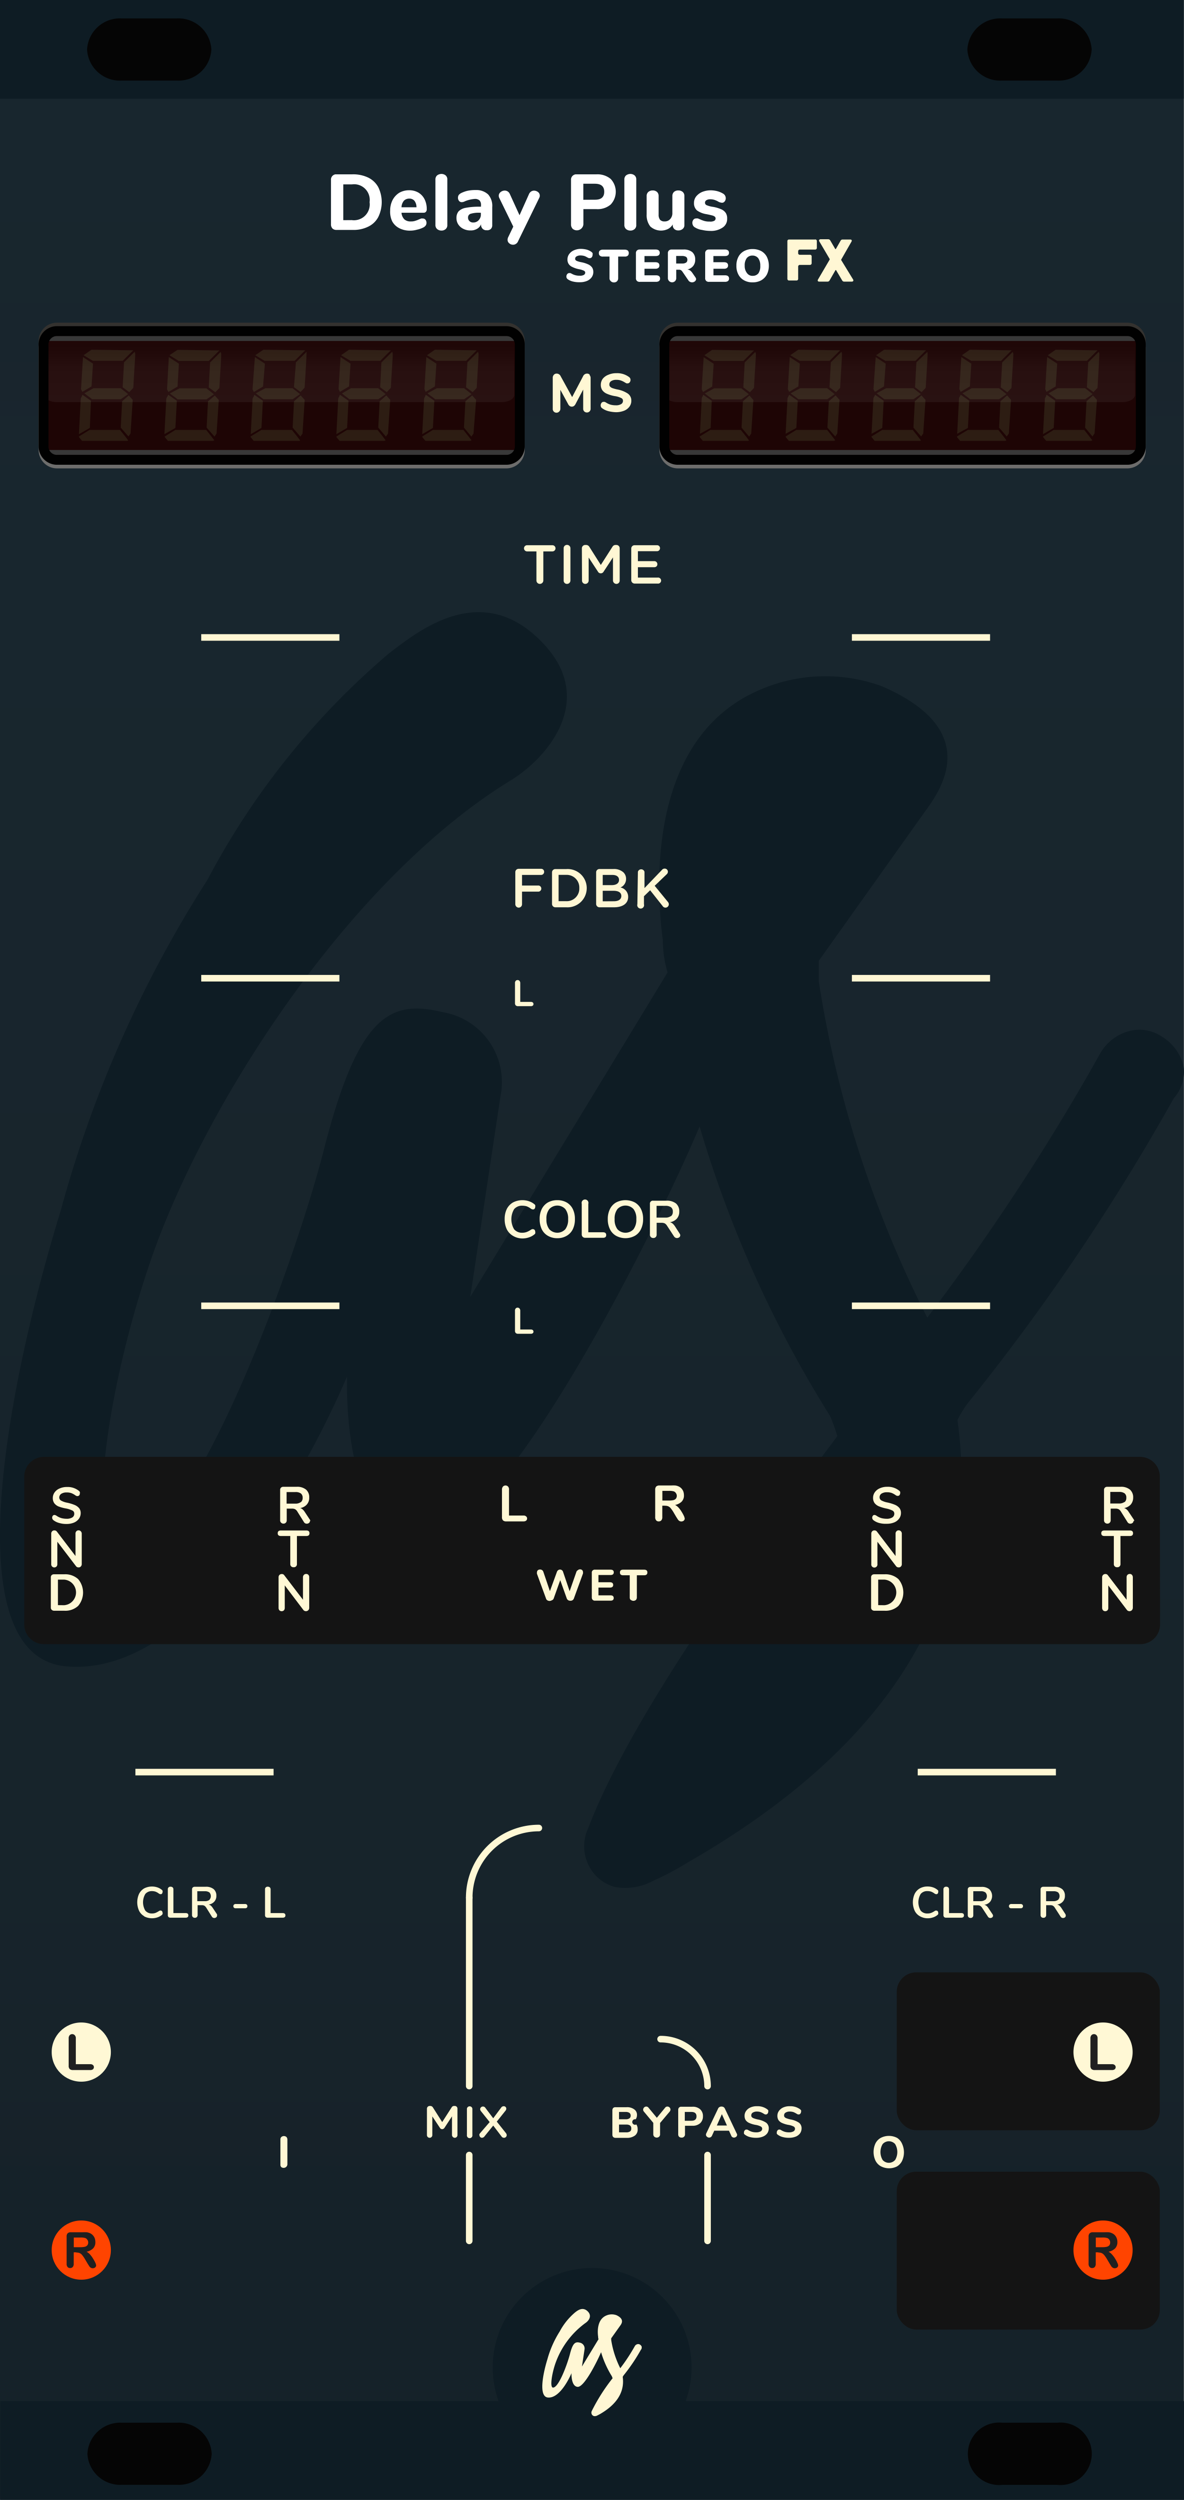 <svg xmlns="http://www.w3.org/2000/svg" xmlns:xlink="http://www.w3.org/1999/xlink" width="180.04" height="380" viewBox="0 0 180.04 380">
  <rect x="0" y="0" width="180.04" height="380" fill="#808080" stroke="none"/>
  <defs>
    <linearGradient id="linear-gradient" x1="775.73" y1="379" x2="775.73" y2="2.27" gradientTransform="matrix(2, 0, 0, -1, -1461.46, 382)" gradientUnits="userSpaceOnUse">
      <stop offset="0" stop-color="#231f20" stop-opacity="0"/>
      <stop offset="1" stop-opacity="0.12"/>
    </linearGradient>
    <linearGradient id="linear-gradient-2" x1="111.66" y1="281.37" x2="111.66" y2="292.72" gradientTransform="matrix(0.94, 0, 0, -0.96, -62.32, 330.65)" gradientUnits="userSpaceOnUse">
      <stop offset="0" stop-color="#fff" stop-opacity="0.05"/>
      <stop offset="0.43" stop-color="#fff" stop-opacity="0.04"/>
      <stop offset="1" stop-opacity="0"/>
    </linearGradient>
    <linearGradient id="linear-gradient-3" x1="212.27" y1="281.37" x2="212.27" y2="292.72" xlink:href="#linear-gradient-2"/>
  </defs>
  <g id="Layer_2" data-name="Layer 2">
    <g id="svg4541">
      <g>
        <polygon points="0 0 0 24.7 0 26.09 0 29.98 0 31.79 0 286.24 0 287.57 0 291.45 0 293 0 297.78 0 380 180 380 180 293 180 291.45 180 287.57 180 286.24 180 272.35 180 31.79 180 31.48 180 29.98 180 26.1 180 24.72 180 16.51 180 0 0 0" style="fill: #18262e"/>
        <path id="rect817-8" d="M0,0H180V380H0Z" style="fill: url(#linear-gradient)"/>
        <g id="g1661">
          <g id="g1659">
            <path id="path1657" d="M179.89,161.76a7.23,7.23,0,0,0-3.25-4.2,6.07,6.07,0,0,0-5.07-.79,7.22,7.22,0,0,0-4.21,3.25A348,348,0,0,1,141,200.3a170.4,170.4,0,0,1-16.5-51.15v-3.09l15.86-22.28c1.9-2.7,10-12.37-6.18-19.43a25,25,0,0,0-18.72.55c-18.4,7.93-15.22,33.79-14.67,38a17.44,17.44,0,0,0,.72,4.92l-30,49.32s3.89-25.85,4.6-30.53a10.78,10.78,0,0,0-8.46-12.69l-.42-.08c-7.93-1.9-12.77.48-18,21-4.44,17.36-20.14,60.58-30.61,60.26-6.19,0-1.91-27,5.39-46.54,8.88-23.4,30-55.51,53.76-70,5.48-3.41,12.69-11.89,5.24-20.3-9.44-10.62-19.51-2.22-23.79,1a116.34,116.34,0,0,0-27.68,34.49A181.16,181.16,0,0,0,9.24,184c-7.93,25.77-16.41,67.72.79,69.3,23.79,2.14,42.75-44.09,42.75-44.09s-1,24.19,11.1,24.82,35.76-46.78,42.5-62.8a177.17,177.17,0,0,0,19.83,44,24.2,24.2,0,0,1,1.11,3.09c-2.7,3.73-29.9,38.54-37.83,59.48a6.51,6.51,0,0,0,0,5.71,6.28,6.28,0,0,0,4,3.33,8.91,8.91,0,0,0,5.86-.95,44.46,44.46,0,0,0,5.24-2.78c38.3-22,43.77-47.58,41-67.25a16.41,16.41,0,0,1,2.06-3.17,334.38,334.38,0,0,0,30.84-45.75,6,6,0,0,0,1.43-5.16Z" style="fill: #0e1c24"/>
          </g>
        </g>
        <rect id="rect1806" width="180" height="15" style="fill: #0e1c24"/>
        <path id="rect861" d="M18.51,2.8h8.37a5,5,0,0,1,5.26,4.73h0a5,5,0,0,1-5.26,4.72H18.51a5,5,0,0,1-5.27-4.72h0A5,5,0,0,1,18.51,2.8Z" style="fill: #050505"/>
        <path id="path1191" d="M152.37,2.8a5,5,0,0,0-5.27,4.73,5,5,0,0,0,5.27,4.72h8.37A5,5,0,0,0,166,7.53a5,5,0,0,0-5.26-4.73Z" style="fill: #050505"/>
      </g>
      <g id="g1043">
        <g id="g1005">
          <rect id="rect1001" x="136.36" y="299.82" width="40" height="24" rx="2.96" style="fill: #141414"/>
          <rect id="rect1668" x="136.36" y="330.12" width="40" height="24" rx="2.96" style="fill: #141414"/>
        </g>
      </g>
      <rect id="rect1982" x="0.04" y="365" width="180" height="15" style="fill: #0e1c24"/>
      <path id="rect863" d="M18.55,368.28h8.37A5,5,0,0,1,32.19,373h0a5,5,0,0,1-5.27,4.72H18.55A5,5,0,0,1,13.29,373h0A5,5,0,0,1,18.55,368.28Z" style="fill: #050505"/>
      <circle id="path1686" cx="90.04" cy="359.88" r="15.12" style="fill: #0e1c24"/>
      <g id="Layer_2-2" data-name="Layer 2-2">
        <g id="Layer_1-2-6" data-name="Layer 1-2-6">
          <path id="path8-4-6" d="M97.59,356.77a.61.61,0,0,0-.27-.36.5.5,0,0,0-.43-.06.62.62,0,0,0-.35.27A28.12,28.12,0,0,1,94.32,360a14.45,14.45,0,0,1-1.38-4.29v-.26l1.33-1.87c.16-.23.84-1-.52-1.64a2.08,2.08,0,0,0-1.57.05c-1.55.67-1.28,2.84-1.23,3.19a1.4,1.4,0,0,0,.06.41l-2.52,4.15.39-2.57a.9.9,0,0,0-.71-1.06h0c-.67-.16-1.07,0-1.51,1.76-.38,1.46-1.69,5.09-2.57,5.07-.52,0-.16-2.28.45-3.91A12.88,12.88,0,0,1,89,353.14c.45-.29,1.06-1,.44-1.71-.8-.89-1.64-.19-2,.09a9.86,9.86,0,0,0-2.33,2.89,15.63,15.63,0,0,0-1.87,4.22c-.67,2.16-1.38,5.69.07,5.82,2,.18,3.59-3.7,3.59-3.7s-.09,2,.93,2.08,3-3.93,3.57-5.27a14.76,14.76,0,0,0,1.66,3.69c0,.09.07.18.1.26a28.25,28.25,0,0,0-3.18,5,.57.57,0,0,0,0,.48.54.54,0,0,0,.33.28.79.79,0,0,0,.5-.08l.44-.23c3.21-1.86,3.67-4,3.44-5.65a1.78,1.78,0,0,1,.17-.27,27.48,27.48,0,0,0,2.59-3.84.49.49,0,0,0,.12-.43Z" style="fill: #fff7d4"/>
        </g>
      </g>
      <path id="rect865" d="M152.41,368.28a4.75,4.75,0,1,0,0,9.45h8.37a4.75,4.75,0,1,0,0-9.45Z" style="fill: #050505"/>
      <g id="g897">
        <path id="path11974" d="M64.92,324.56a.41.41,0,0,0,.41.41.41.41,0,0,0,.41-.41v-2.84l1.15,1.73a.41.41,0,0,0,.34.21.43.43,0,0,0,.36-.21l1.14-1.74v2.83a.44.44,0,0,0,.43.43.41.41,0,0,0,.4-.43v-4a.4.4,0,0,0-.4-.41h-.1a.42.42,0,0,0-.38.21l-1.44,2.24-1.42-2.24a.46.46,0,0,0-.4-.21h-.07a.42.42,0,0,0-.43.41Z" style="fill: #fff7d4"/>
        <path id="path11970" d="M71,324.54a.42.42,0,1,0,.83,0v-4a.42.42,0,0,0-.83,0Z" style="fill: #fff7d4"/>
        <path id="path11966" d="M72.91,324.57a.39.39,0,0,0,.37.4.51.51,0,0,0,.41-.24L75,323.11l1.26,1.65a.45.45,0,0,0,.38.21.41.41,0,0,0,.41-.41.54.54,0,0,0-.13-.32l-1.38-1.73,1.31-1.64a.54.54,0,0,0,.14-.32.38.38,0,0,0-.39-.38.47.47,0,0,0-.4.22L75,322l-1.2-1.59a.43.43,0,0,0-.79.22.58.58,0,0,0,.13.3l1.32,1.65L73,324.27a.48.48,0,0,0-.12.3Z" style="fill: #fff7d4"/>
      </g>
      <g id="g1576">
        <path id="path526-8" d="M89.64,57a.66.66,0,0,1,.17.46v4.66a.55.55,0,0,1-.57.58.55.55,0,0,1-.56-.58v-2.9l-1.16,2.19a.84.84,0,0,1-.25.31.57.57,0,0,1-.64,0,.84.84,0,0,1-.25-.31l-1.17-2.15v2.86a.57.57,0,0,1-.16.42.57.57,0,0,1-1-.42V57.42a.67.67,0,0,1,.18-.46.57.57,0,0,1,.43-.17.67.67,0,0,1,.6.41L87,60.36l1.66-3.16a.67.67,0,0,1,.59-.41.57.57,0,0,1,.43.17Z" style="fill: #fff7d4"/>
        <path id="path326-8" d="M92.47,62.49a2.77,2.77,0,0,1-.9-.43.49.49,0,0,1-.18-.2.61.61,0,0,1,.08-.62.35.35,0,0,1,.29-.15.54.54,0,0,1,.18,0,1,1,0,0,1,.21.1,2.82,2.82,0,0,0,.68.32,3,3,0,0,0,.79.1,1.51,1.51,0,0,0,.83-.18.56.56,0,0,0,.28-.51.44.44,0,0,0-.26-.41,3.19,3.19,0,0,0-1-.3,5.21,5.21,0,0,1-1.22-.37,1.66,1.66,0,0,1-.68-.55,1.46,1.46,0,0,1-.21-.79,1.56,1.56,0,0,1,.3-.93,2,2,0,0,1,.87-.61,2.92,2.92,0,0,1,1.2-.23,3,3,0,0,1,1.92.58.61.61,0,0,1,.17.19.58.58,0,0,1-.07.62.43.43,0,0,1-.3.16h-.17l-.21-.11a3.11,3.11,0,0,0-.63-.32,1.92,1.92,0,0,0-.71-.11,1.37,1.37,0,0,0-.79.19.58.58,0,0,0-.28.52.42.42,0,0,0,.11.32.92.92,0,0,0,.36.23,6.61,6.61,0,0,0,.73.2,4.24,4.24,0,0,1,1.61.63A1.28,1.28,0,0,1,96,60.89a1.49,1.49,0,0,1-.29.93,1.87,1.87,0,0,1-.82.62,3.38,3.38,0,0,1-1.22.22,5.43,5.43,0,0,1-1.2-.17Z" style="fill: #fff7d4"/>
      </g>
      <g id="g426">
        <path id="path414-6" d="M96.74,322.92a1.16,1.16,0,0,1,.22.72,1.11,1.11,0,0,1-.43,1,2,2,0,0,1-1.2.34H93.6a.53.53,0,0,1-.36-.13.52.52,0,0,1-.12-.36v-3.69a.52.52,0,0,1,.12-.36.48.48,0,0,1,.36-.12h1.67a1.78,1.78,0,0,1,1.16.32,1,1,0,0,1,.43.88,1.13,1.13,0,0,1-.2.64.42.42,0,1,0,.08.79Zm-2.61-.77h1a.91.91,0,0,0,.58-.14.46.46,0,0,0,.19-.4.5.5,0,0,0-.19-.43,1,1,0,0,0-.58-.14h-1ZM95.81,324a.5.5,0,0,0,.18-.44.54.54,0,0,0-.18-.46,1,1,0,0,0-.59-.14H94.13v1.18h1.09A1,1,0,0,0,95.81,324Z" style="fill: #fff7d4"/>
        <path id="path416-1" d="M101.49,320.22a.47.47,0,0,1,.33.14.46.46,0,0,1,0,.64l-1.45,1.72v1.7a.49.49,0,0,1-.14.38.54.54,0,0,1-.36.14.57.57,0,0,1-.38-.14.5.5,0,0,1-.15-.38V322.7L97.92,321a.43.43,0,0,1-.12-.31.48.48,0,0,1,.47-.47.44.44,0,0,1,.34.17l1.27,1.54,1.26-1.54A.42.42,0,0,1,101.49,320.22Z" style="fill: #fff7d4"/>
        <path id="path418" d="M103.26,324.81a.52.52,0,0,1-.13-.38v-3.7a.49.49,0,0,1,.13-.36.44.44,0,0,1,.35-.12h1.66a1.66,1.66,0,0,1,1.19.38,1.36,1.36,0,0,1,.43,1.06,1.38,1.38,0,0,1-.43,1.07,1.7,1.7,0,0,1-1.19.38h-1.11v1.28a.48.48,0,0,1-.52.52A.55.55,0,0,1,103.26,324.81Zm1.87-2.43c.52,0,.78-.22.78-.67s-.26-.67-.78-.67h-1v1.34Z" style="fill: #fff7d4"/>
        <path id="path420" d="M112.09,324.5a.41.41,0,0,1-.14.31.55.55,0,0,1-.34.13.48.48,0,0,1-.24-.07.39.39,0,0,1-.17-.21l-.35-.77h-2.24l-.35.77a.47.47,0,0,1-.75.15.38.38,0,0,1-.16-.31.5.5,0,0,1,.05-.21l1.79-3.75a.49.49,0,0,1,.21-.24.58.58,0,0,1,.31-.08.69.69,0,0,1,.32.08.59.59,0,0,1,.2.24l1.78,3.75A.49.49,0,0,1,112.09,324.5ZM109,323.1h1.54l-.77-1.72Z" style="fill: #fff7d4"/>
        <path id="path422" d="M114,324.85a2.1,2.1,0,0,1-.72-.35.46.46,0,0,1-.15-.16.67.67,0,0,1,0-.2.44.44,0,0,1,.11-.29.3.3,0,0,1,.23-.13h.15l.16.08a2.44,2.44,0,0,0,.57.26,2.36,2.36,0,0,0,.65.08,1.32,1.32,0,0,0,.67-.15.47.47,0,0,0,.23-.41.39.39,0,0,0-.22-.33,2.59,2.59,0,0,0-.76-.24,4,4,0,0,1-1-.3,1.29,1.29,0,0,1-.54-.44,1.22,1.22,0,0,1-.16-.64,1.24,1.24,0,0,1,.24-.75,1.59,1.59,0,0,1,.67-.53,2.32,2.32,0,0,1,1-.18,2.42,2.42,0,0,1,1.54.47.57.57,0,0,1,.15.16.34.34,0,0,1,0,.2.48.48,0,0,1-.11.3.29.29,0,0,1-.23.12h-.14l-.17-.09a3,3,0,0,0-.5-.26,1.79,1.79,0,0,0-.57-.09,1.16,1.16,0,0,0-.63.16.47.47,0,0,0-.23.43.32.32,0,0,0,.09.26.65.65,0,0,0,.3.18,4,4,0,0,0,.59.17,3.34,3.34,0,0,1,1.29.5,1.06,1.06,0,0,1,.39.86,1.33,1.33,0,0,1-.23.75,1.52,1.52,0,0,1-.67.5,2.61,2.61,0,0,1-1,.18A3.63,3.63,0,0,1,114,324.85Z" style="fill: #fff7d4"/>
        <path id="path424" d="M119,324.85a2.06,2.06,0,0,1-.73-.35.46.46,0,0,1-.15-.16.67.67,0,0,1,0-.2.44.44,0,0,1,.11-.29.3.3,0,0,1,.23-.13h.15l.16.08a2.44,2.44,0,0,0,.57.26,2.36,2.36,0,0,0,.65.08,1.32,1.32,0,0,0,.67-.15.47.47,0,0,0,.23-.41.39.39,0,0,0-.22-.33,2.59,2.59,0,0,0-.76-.24,4,4,0,0,1-1-.3,1.29,1.29,0,0,1-.54-.44,1.22,1.22,0,0,1-.16-.64,1.24,1.24,0,0,1,.24-.75,1.59,1.59,0,0,1,.67-.53,2.32,2.32,0,0,1,1-.18,2.47,2.47,0,0,1,1.55.47.73.73,0,0,1,.14.16.34.34,0,0,1,0,.2.48.48,0,0,1-.11.3.29.29,0,0,1-.23.12h-.13l-.18-.09a3.29,3.29,0,0,0-.49-.26,1.9,1.9,0,0,0-.58-.09,1.16,1.16,0,0,0-.63.16.47.47,0,0,0-.23.43.32.32,0,0,0,.09.26.65.65,0,0,0,.3.18,4,4,0,0,0,.59.17,3.34,3.34,0,0,1,1.29.5,1.06,1.06,0,0,1,.39.86,1.33,1.33,0,0,1-.23.75,1.55,1.55,0,0,1-.66.5,2.7,2.7,0,0,1-1,.18A3.52,3.52,0,0,1,119,324.85Z" style="fill: #fff7d4"/>
      </g>
      <g id="g3491">
        <circle id="path2841" cx="12.36" cy="311.94" r="4.5" style="fill: #fff8d5"/>
        <g id="g956">
          <path id="path954" d="M11.53,309.87v3.91h2.2a.58.58,0,0,1,.41.13.44.44,0,0,1,0,.64.61.61,0,0,1-.41.12H11.11a.7.7,0,0,1-.52-.16.7.7,0,0,1-.15-.5v-4.14a.7.7,0,0,1,.15-.49.53.53,0,0,1,.78,0A.64.64,0,0,1,11.53,309.87Z" style="fill: #202020"/>
        </g>
      </g>
      <g id="g3496">
        <circle id="circle2843" cx="12.36" cy="342.04" r="4.5" style="fill: #f40"/>
        <g id="g960">
          <path id="path958" d="M11.59,342.38h-.38v1.73a.71.71,0,0,1-.15.5.5.5,0,0,1-.39.16.47.47,0,0,1-.4-.17.7.7,0,0,1-.14-.49V340a.71.71,0,0,1,.15-.51.69.69,0,0,1,.51-.16h1.77a5.66,5.66,0,0,1,.63,0,1.71,1.71,0,0,1,.47.13,1.43,1.43,0,0,1,.44.3,1.52,1.52,0,0,1,.3.46,1.74,1.74,0,0,1,.1.56,1.33,1.33,0,0,1-.34,1,2,2,0,0,1-1,.51,1.91,1.91,0,0,1,.56.45,4.15,4.15,0,0,1,.46.64,5.5,5.5,0,0,1,.33.61,1.35,1.35,0,0,1,.11.38.35.35,0,0,1-.07.21.4.4,0,0,1-.18.16.6.6,0,0,1-.27.06.54.54,0,0,1-.31-.09.7.7,0,0,1-.21-.21l-.25-.39-.43-.73a4.89,4.89,0,0,0-.42-.6,1,1,0,0,0-.38-.29,1.26,1.26,0,0,0-.48-.08Zm.63-2.25h-1v1.47h1a3.1,3.1,0,0,0,.66-.06.75.75,0,0,0,.4-.23.72.72,0,0,0,0-.84.66.66,0,0,0-.31-.26,2.4,2.4,0,0,0-.75-.08Z" style="fill: #202020"/>
        </g>
      </g>
      <g id="g1377">
        <circle id="circle1371" cx="167.73" cy="311.94" r="4.5" style="fill: #fff8d5"/>
        <g id="g1375">
          <path id="path1373" d="M166.9,309.87v3.91h2.2a.54.54,0,0,1,.4.13.39.39,0,0,1,.15.32.42.42,0,0,1-.14.32.63.63,0,0,1-.41.12h-2.62a.7.7,0,0,1-.52-.16.7.7,0,0,1-.15-.5v-4.14a.7.7,0,0,1,.15-.49.53.53,0,0,1,.78,0A.64.64,0,0,1,166.9,309.87Z" style="fill: #202020"/>
        </g>
      </g>
      <g id="g1385">
        <circle id="circle1379" cx="167.73" cy="342.04" r="4.5" style="fill: #f40"/>
        <g id="g1383">
          <path id="path1381" d="M167,342.38h-.38v1.73a.71.71,0,0,1-.15.5.5.5,0,0,1-.39.16.47.47,0,0,1-.4-.17.7.7,0,0,1-.15-.49V340a.71.71,0,0,1,.16-.51.69.69,0,0,1,.51-.16h1.77a5.78,5.78,0,0,1,.63,0,1.55,1.55,0,0,1,.46.13,1.37,1.37,0,0,1,.45.3,1.32,1.32,0,0,1,.29.46,1.51,1.51,0,0,1,.11.56,1.37,1.37,0,0,1-.34,1,2,2,0,0,1-1,.51,1.88,1.88,0,0,1,.55.45,3.63,3.63,0,0,1,.47.64,4.06,4.06,0,0,1,.32.61,1.16,1.16,0,0,1,.12.38.35.35,0,0,1-.07.21.4.4,0,0,1-.18.16.6.6,0,0,1-.27.06.52.52,0,0,1-.31-.09.86.86,0,0,1-.22-.21l-.24-.39-.43-.73a4.89,4.89,0,0,0-.42-.6,1.07,1.07,0,0,0-.38-.29,1.26,1.26,0,0,0-.48-.08Zm.63-2.25h-1v1.47h1a2.93,2.93,0,0,0,.65-.06.78.78,0,0,0,.41-.23.77.77,0,0,0,0-.84.66.66,0,0,0-.31-.26,2.4,2.4,0,0,0-.75-.08Z" style="fill: #202020"/>
        </g>
      </g>
      <path id="path908-2" d="M133.93,329.29a2,2,0,0,1-.81-.86,3.11,3.11,0,0,1,0-2.6,2,2,0,0,1,.81-.85,2.71,2.71,0,0,1,2.48,0,2,2,0,0,1,.76.9,3.11,3.11,0,0,1,0,2.6,2,2,0,0,1-.81.86A2.7,2.7,0,0,1,133.93,329.29Zm2.18-.94a2.36,2.36,0,0,0,0-2.43,1.27,1.27,0,0,0-1.79-.1l-.1.1a2.36,2.36,0,0,0,0,2.43,1.26,1.26,0,0,0,1.78.1h0l.1-.1Z" style="fill: #fff7d4"/>
      <g id="g924-6-2">
        <path id="path920-2" d="M42.78,329.43a.5.5,0,0,1-.14-.39v-3.81a.5.5,0,0,1,.14-.38.6.6,0,0,1,.78,0,.59.59,0,0,1,.14.38V329a.56.56,0,0,1-.57.54A.56.56,0,0,1,42.78,329.43Z" style="fill: #fff7d4"/>
      </g>
      <g id="g1915">
        <g id="g4657">
          <path id="path4653" d="M123.94,36.4a.24.24,0,0,1,.27.21v1.06a.26.26,0,0,1-.23.27h-2.34a.25.25,0,0,0-.27.23,0,0,0,0,0,0,0v.29a.24.24,0,0,0,.22.27h1.56a.24.24,0,0,1,.27.21V40a.26.26,0,0,1-.23.27h-1.55a.25.25,0,0,0-.27.23,0,0,0,0,0,0,0v1.87a.25.25,0,0,1-.23.27H120a.25.25,0,0,1-.27-.23s0,0,0,0V36.68a.24.24,0,0,1,.22-.27h4Z" style="fill: #fff7d4"/>
          <path id="path4655" d="M129.72,42.48c.11.19,0,.33-.19.33h-1.14a.34.34,0,0,1-.33-.18l-.91-1.54c0-.06-.08-.06-.12,0l-.88,1.53a.34.34,0,0,1-.33.19h-1.24c-.22,0-.3-.14-.19-.33l1.76-3a.15.15,0,0,0,0-.13l-1.56-2.65c-.11-.19,0-.33.19-.33h1.14a.36.36,0,0,1,.33.18l.74,1.27c0,.06.09.06.13,0l.7-1.23a.34.34,0,0,1,.33-.18h1.14c.21,0,.29.14.18.33l-1.54,2.69a.11.11,0,0,0,0,.13Z" style="fill: #fff7d4"/>
        </g>
        <g id="g34">
          <path id="path4" d="M50.56,34.74a.9.9,0,0,1-.23-.65V27.38A.81.81,0,0,1,51,26.5h2.58A5.28,5.28,0,0,1,56,27a3.49,3.49,0,0,1,1.52,1.45,5.17,5.17,0,0,1,0,4.54A3.36,3.36,0,0,1,56,34.45a5,5,0,0,1-2.39.5H51.2A.85.85,0,0,1,50.56,34.74Zm2.93-1.28a2.4,2.4,0,0,0,2.71-2.05,2.15,2.15,0,0,0,0-.67,2.39,2.39,0,0,0-2-2.71,2.58,2.58,0,0,0-.68,0H52.2v5.44Z" style="fill: #fff"/>
          <path id="path6" d="M64.7,33.41a.73.73,0,0,1,.15.49.64.64,0,0,1-.12.38,1,1,0,0,1-.34.29,4,4,0,0,1-1,.35,3.72,3.72,0,0,1-1,.14,3.46,3.46,0,0,1-1.67-.37,2.53,2.53,0,0,1-1.09-1.06A3.38,3.38,0,0,1,59.33,32a3.45,3.45,0,0,1,.37-1.6,2.91,2.91,0,0,1,1-1.09,3,3,0,0,1,1.5-.39,2.76,2.76,0,0,1,1.41.35,2.44,2.44,0,0,1,.94,1,3.26,3.26,0,0,1,.34,1.53.53.53,0,0,1-.13.4.43.43,0,0,1-.35.14H61.05a1.65,1.65,0,0,0,.43,1,1.4,1.4,0,0,0,1,.32,1.86,1.86,0,0,0,.62-.08,4.49,4.49,0,0,0,.61-.23l.32-.13a.92.92,0,0,1,.28,0A.47.47,0,0,1,64.7,33.41Zm-3.28-2.9a1.66,1.66,0,0,0-.37,1h2.28a1.57,1.57,0,0,0-.32-1,1,1,0,0,0-.8-.32A1.12,1.12,0,0,0,61.42,30.51Z" style="fill: #fff"/>
          <path id="path8" d="M66.47,34.82a.8.8,0,0,1-.26-.64V27.3a.81.81,0,0,1,.26-.64,1.11,1.11,0,0,1,.65-.22,1,1,0,0,1,.64.22.78.78,0,0,1,.26.64v6.89a.77.77,0,0,1-.26.64.93.93,0,0,1-.64.22A1,1,0,0,1,66.47,34.82Z" style="fill: #fff"/>
          <path id="path10" d="M74.23,29.56a2.62,2.62,0,0,1,.62,1.93V34.2a.79.79,0,0,1-.23.62A.83.83,0,0,1,74,35a.8.8,0,0,1-.62-.23.84.84,0,0,1-.23-.61v-.08a1.33,1.33,0,0,1-.6.7,1.84,1.84,0,0,1-1,.25,2.31,2.31,0,0,1-1.09-.24,1.92,1.92,0,0,1-.77-.67,1.74,1.74,0,0,1-.28-1,1.53,1.53,0,0,1,.33-1,2,2,0,0,1,1.09-.53,10.32,10.32,0,0,1,2-.17h.31v-.22a1,1,0,0,0-.22-.73,1,1,0,0,0-.74-.23,4.85,4.85,0,0,0-1.49.36,1.06,1.06,0,0,1-.47.13.51.51,0,0,1-.42-.19.76.76,0,0,1-.16-.49.8.8,0,0,1,.11-.4,1.21,1.21,0,0,1,.35-.29,4.6,4.6,0,0,1,1-.36,5.81,5.81,0,0,1,1.25-.11A2.61,2.61,0,0,1,74.23,29.56Zm-1.43,3.9a1.24,1.24,0,0,0,.32-.92v-.2h-.2a4.16,4.16,0,0,0-1.36.16.57.57,0,0,0-.39.56.7.7,0,0,0,.22.55.74.74,0,0,0,.56.21A1.08,1.08,0,0,0,72.8,33.46Z" style="fill: #fff"/>
          <path id="path12" d="M80.78,29.1a.82.82,0,0,1,.43-.12,1,1,0,0,1,.61.22.67.67,0,0,1,.26.53.66.66,0,0,1-.08.34l-3.23,6.62a.79.79,0,0,1-.32.38.73.73,0,0,1-.43.13.84.84,0,0,1-.59-.22.67.67,0,0,1-.25-.53.94.94,0,0,1,.08-.36l.79-1.64-2.14-4.38a.88.88,0,0,1-.07-.32.71.71,0,0,1,.28-.55,1,1,0,0,1,.64-.23.84.84,0,0,1,.44.13.9.9,0,0,1,.32.38L79,32.72l1.45-3.24A.91.91,0,0,1,80.78,29.1Z" style="fill: #fff"/>
          <path id="path14" d="M87.08,34.78a.94.94,0,0,1-.25-.68V27.38a.81.81,0,0,1,.71-.88h3.17a3.15,3.15,0,0,1,2.15.7,2.83,2.83,0,0,1,0,3.89,3.05,3.05,0,0,1-2.15.7h-2v2.32a1,1,0,0,1-1.09.9,1,1,0,0,1-.53-.22Zm3.4-4.42c.94,0,1.4-.4,1.4-1.21s-.46-1.21-1.4-1.22H88.7v2.44Z" style="fill: #fff"/>
          <path id="path16" d="M95.2,34.82a.8.8,0,0,1-.26-.64V27.3a.81.81,0,0,1,.26-.64,1.11,1.11,0,0,1,.65-.22,1,1,0,0,1,.64.22.78.78,0,0,1,.26.64v6.89a.77.77,0,0,1-.26.64.93.93,0,0,1-.64.22A1,1,0,0,1,95.2,34.82Z" style="fill: #fff"/>
          <path id="path18" d="M103.82,29.18a.81.81,0,0,1,.25.62v4.4a.73.73,0,0,1-.26.6,1,1,0,0,1-.67.23.87.87,0,0,1-.61-.22.78.78,0,0,1-.23-.58v-.12a1.76,1.76,0,0,1-.73.7,2.43,2.43,0,0,1-2.68-.38,2.78,2.78,0,0,1-.56-1.85V29.8a.81.81,0,0,1,.25-.62,1,1,0,0,1,.67-.23.94.94,0,0,1,.66.23.81.81,0,0,1,.24.62v2.83a1.19,1.19,0,0,0,.22.78.87.87,0,0,0,.68.25,1.08,1.08,0,0,0,.86-.36,1.32,1.32,0,0,0,.33-.95V29.8a.85.85,0,0,1,.24-.62.94.94,0,0,1,.66-.23A1,1,0,0,1,103.82,29.18Z" style="fill: #fff"/>
          <path id="path20" d="M106.66,34.94a2.79,2.79,0,0,1-1-.38.71.71,0,0,1-.28-.29.92.92,0,0,1-.1-.41.78.78,0,0,1,.16-.46.47.47,0,0,1,.38-.19,1.06,1.06,0,0,1,.31,0l.32.13a4.44,4.44,0,0,0,.66.25,2.69,2.69,0,0,0,.8.09,1.28,1.28,0,0,0,.67-.1.39.39,0,0,0,.23-.36.35.35,0,0,0-.1-.27,1,1,0,0,0-.38-.19c-.18-.05-.48-.12-.88-.2A3.38,3.38,0,0,1,106,32a1.43,1.43,0,0,1-.47-1.14,1.58,1.58,0,0,1,.33-1,2.35,2.35,0,0,1,.91-.68,3.42,3.42,0,0,1,1.3-.25,4.15,4.15,0,0,1,1,.13,3.42,3.42,0,0,1,.88.37.81.81,0,0,1,.31,1.09.44.44,0,0,1-.08.11.47.47,0,0,1-.38.19,1.33,1.33,0,0,1-.66-.22,3.35,3.35,0,0,0-.55-.23,2.2,2.2,0,0,0-.58-.08,1.12,1.12,0,0,0-.59.14.46.46,0,0,0-.22.38.41.41,0,0,0,.25.38,3.88,3.88,0,0,0,1,.26,5.4,5.4,0,0,1,1.26.38,1.57,1.57,0,0,1,.66.56,1.51,1.51,0,0,1,.2.85,1.54,1.54,0,0,1-.7,1.36,3.1,3.1,0,0,1-1.88.5,5.69,5.69,0,0,1-1.29-.16Z" style="fill: #fff"/>
        </g>
        <g id="g118">
          <path id="path106" d="M87.14,42.8a2.23,2.23,0,0,1-.79-.34.52.52,0,0,1-.17-.19.43.43,0,0,1-.05-.25.53.53,0,0,1,.13-.36.38.38,0,0,1,.29-.15h.18l.21.1a2.2,2.2,0,0,0,.57.23,2.29,2.29,0,0,0,.64.07,1.17,1.17,0,0,0,.63-.12.41.41,0,0,0,.21-.36.35.35,0,0,0-.2-.28,3,3,0,0,0-.76-.23A4,4,0,0,1,87,40.57a1.22,1.22,0,0,1-.55-.48,1.19,1.19,0,0,1-.16-.67,1.34,1.34,0,0,1,.27-.81,1.71,1.71,0,0,1,.73-.57,2.59,2.59,0,0,1,1-.21,4,4,0,0,1,.91.11,2.24,2.24,0,0,1,.73.35.81.81,0,0,1,.18.19.74.74,0,0,1,0,.25.58.58,0,0,1-.12.36.35.35,0,0,1-.29.15h-.17l-.22-.11-.2-.11a1.74,1.74,0,0,0-.38-.14,2.61,2.61,0,0,0-.48-.05,1.12,1.12,0,0,0-.57.14.4.4,0,0,0-.22.36.27.27,0,0,0,.08.22.64.64,0,0,0,.29.16,3.32,3.32,0,0,0,.62.16,4.55,4.55,0,0,1,1.06.35,1.5,1.5,0,0,1,.55.48,1.32,1.32,0,0,1,.16.64,1.38,1.38,0,0,1-.26.82,1.68,1.68,0,0,1-.72.55,2.71,2.71,0,0,1-1.08.19A3.84,3.84,0,0,1,87.14,42.8Z" style="fill: #fff"/>
          <path id="path108" d="M92.86,42.72a.58.58,0,0,1-.18-.46V39h-1a.63.63,0,0,1-.46-.13.46.46,0,0,1-.15-.4.45.45,0,0,1,.15-.39.73.73,0,0,1,.46-.13H95a.77.77,0,0,1,.46.13.52.52,0,0,1,.15.39.53.53,0,0,1-.15.4A.65.65,0,0,1,95,39H94v3.3a.65.65,0,0,1-.18.46.64.64,0,0,1-.47.17A.62.62,0,0,1,92.86,42.72Z" style="fill: #fff"/>
          <path id="path110" d="M96.85,42.7a.56.56,0,0,1-.15-.44V38.52a.56.56,0,0,1,.15-.44.58.58,0,0,1,.44-.15h2.42a.77.77,0,0,1,.46.13.49.49,0,0,1,.15.36c0,.34-.21.5-.61.5H98v.94h1.66c.4,0,.61.17.61.5a.48.48,0,0,1-.15.36.66.66,0,0,1-.45.13H98v1h1.76c.4,0,.61.17.61.5a.48.48,0,0,1-.15.36.71.71,0,0,1-.46.13H97.34A.58.58,0,0,1,96.85,42.7Z" style="fill: #fff"/>
          <path id="path112" d="M105.85,42.4a.47.47,0,0,1-.19.37.67.67,0,0,1-.74.07.56.56,0,0,1-.25-.23l-.91-1.33a1,1,0,0,0-.21-.21.59.59,0,0,0-.26-.07h-.46v1.25a.65.65,0,0,1-.17.47.64.64,0,0,1-1.1-.47V38.52a.56.56,0,0,1,.15-.44.58.58,0,0,1,.44-.15h1.76a2,2,0,0,1,1.35.39,1.44,1.44,0,0,1,.45,1.12,1.47,1.47,0,0,1-.31,1,1.54,1.54,0,0,1-.87.52,1,1,0,0,1,.4.15,1.67,1.67,0,0,1,.34.36l.43.62A.77.77,0,0,1,105.85,42.4Zm-1.52-2.48a.5.5,0,0,0,.19-.43.53.53,0,0,0-.19-.44,1.19,1.19,0,0,0-.61-.14h-.9v1.15h.9a1.06,1.06,0,0,0,.62-.15Z" style="fill: #fff"/>
          <path id="path114" d="M107.38,42.7a.56.56,0,0,1-.15-.44V38.52a.56.56,0,0,1,.15-.44.58.58,0,0,1,.44-.15h2.42a.77.77,0,0,1,.46.13.49.49,0,0,1,.15.36c0,.34-.21.5-.61.5h-1.76v.94h1.62c.4,0,.61.17.61.5a.48.48,0,0,1-.15.36.66.66,0,0,1-.45.13h-1.62v1h1.76c.4,0,.61.17.61.5a.48.48,0,0,1-.15.36.71.71,0,0,1-.46.13h-2.42A.56.56,0,0,1,107.38,42.7Z" style="fill: #fff"/>
          <path id="path116" d="M113.14,42.61a2.09,2.09,0,0,1-.86-.88,2.69,2.69,0,0,1-.3-1.34,2.74,2.74,0,0,1,.3-1.34,2.09,2.09,0,0,1,.86-.88,2.69,2.69,0,0,1,1.31-.31,2.75,2.75,0,0,1,1.31.31,2.12,2.12,0,0,1,.85.88,3,3,0,0,1,.3,1.34,2.92,2.92,0,0,1-.3,1.34,2.21,2.21,0,0,1-.86.88,2.64,2.64,0,0,1-1.31.31A2.55,2.55,0,0,1,113.14,42.61Zm2.19-1.07a1.92,1.92,0,0,0,.28-1.15,1.88,1.88,0,0,0-.32-1.15,1.09,1.09,0,0,0-.87-.39,1.07,1.07,0,0,0-.87.39,1.82,1.82,0,0,0-.31,1.15,1.71,1.71,0,0,0,.37,1.15,1,1,0,0,0,.88.39A1.07,1.07,0,0,0,115.33,41.54Z" style="fill: #fff"/>
        </g>
      </g>
      <g id="g1015">
        <path id="path12034" d="M81.57,88.24a.52.52,0,0,0,.52.52.53.53,0,0,0,.53-.52V83.82H84a.47.47,0,1,0,0-.94H80.15a.47.47,0,0,0,0,.94h1.42Z" style="fill: #fff7d4"/>
        <path id="path12030" d="M85.71,88.24a.5.5,0,0,0,.51.52.52.52,0,0,0,.52-.52V83.33a.51.51,0,0,0-.52-.5.5.5,0,0,0-.51.5Z" style="fill: #fff7d4"/>
        <path id="path12026" d="M88.5,88.26a.5.5,0,0,0,.5.5.51.51,0,0,0,.51-.5V84.75l1.41,2.14a.49.49,0,0,0,.87,0l1.42-2.16v3.51a.53.53,0,0,0,.52.52.5.5,0,0,0,.5-.52V83.35a.5.5,0,0,0-.5-.51h-.12a.54.54,0,0,0-.47.26l-1.78,2.78L89.6,83.1a.57.57,0,0,0-.48-.26H89a.51.51,0,0,0-.52.51Z" style="fill: #fff7d4"/>
        <path id="path12022" d="M96.51,88.71H100a.46.46,0,1,0,0-.91H97V86.22h2.51a.44.44,0,0,0,.45-.44.46.46,0,0,0-.45-.48H97V83.79H99.9a.45.45,0,0,0,.46-.46.44.44,0,0,0-.46-.45H96.51a.5.5,0,0,0-.52.5v4.81A.52.52,0,0,0,96.51,88.71Z" style="fill: #fff7d4"/>
      </g>
      <line id="line1007" x1="51.61" y1="96.9" x2="30.6" y2="96.9" style="fill: none;stroke: #fff7d4;stroke-miterlimit: 10"/>
      <line id="line1013" x1="150.55" y1="96.9" x2="129.54" y2="96.9" style="fill: none;stroke: #fff7d4;stroke-miterlimit: 10"/>
      <g id="g955">
        <g id="g953">
          <path id="path951" d="M79.11,149.43v2.87h1.61a.45.45,0,0,1,.3.09.3.3,0,0,1,.1.24.29.29,0,0,1-.1.23.45.45,0,0,1-.3.09H78.8a.51.51,0,0,1-.38-.12.53.53,0,0,1-.11-.37v-3a.49.49,0,0,1,.11-.36.36.36,0,0,1,.28-.12.37.37,0,0,1,.29.12A.49.49,0,0,1,79.11,149.43Z" style="fill: #fff8d5"/>
        </g>
      </g>
      <g id="g885">
        <path id="path12018" d="M78.36,137.45a.52.52,0,0,0,.52.52.51.51,0,0,0,.5-.52v-1.91h2.53a.47.47,0,0,0,0-.93H79.38V133h2.91a.46.46,0,0,0,.45-.48.44.44,0,0,0-.45-.45H78.88a.5.5,0,0,0-.52.5Z" style="fill: #fff7d4"/>
        <path id="path12014" d="M83.94,137.4a.51.51,0,0,0,.52.52h1.66a2.92,2.92,0,0,0,3.1-2.91v0a2.9,2.9,0,0,0-3.1-2.9H84.46a.5.5,0,0,0-.52.5Zm1-.41v-4h1.15a1.92,1.92,0,0,1,2,2h0a1.91,1.91,0,0,1-2,2Z" style="fill: #fff7d4"/>
        <path id="path12010" d="M90.65,137.4a.51.51,0,0,0,.52.52h2.18c1.31,0,2.17-.55,2.17-1.59v0a1.44,1.44,0,0,0-1.17-1.42,1.4,1.4,0,0,0,.85-1.3v0a1.36,1.36,0,0,0-.4-1,2.14,2.14,0,0,0-1.53-.51h-2.1a.5.5,0,0,0-.52.51Zm1-2.85V133h1.48c.65,0,1,.3,1,.75v0c0,.54-.46.8-1.11.8Zm0,2.46v-1.6h1.63c.81,0,1.2.3,1.2.79h0c0,.52-.44.8-1.14.8Z" style="fill: #fff7d4"/>
        <path id="path12006" d="M96.92,137.45a.52.52,0,1,0,1,0v-1.21l.94-.91,1.9,2.4a.5.5,0,0,0,.42.24.51.51,0,0,0,.52-.5.56.56,0,0,0-.15-.38l-2-2.44,1.83-1.75a.53.53,0,0,0,.18-.39.47.47,0,0,0-.48-.47.51.51,0,0,0-.42.19L98,135v-2.48a.52.52,0,0,0-1,0Z" style="fill: #fff7d4"/>
      </g>
      <line id="line1005" x1="51.61" y1="148.7" x2="30.6" y2="148.7" style="fill: none;stroke: #fff7d4;stroke-miterlimit: 10"/>
      <line id="line1011" x1="150.55" y1="148.7" x2="129.54" y2="148.7" style="fill: none;stroke: #fff7d4;stroke-miterlimit: 10"/>
      <g id="g949">
        <g id="g947">
          <path id="path945" d="M79.11,199.23v2.87h1.61a.45.45,0,0,1,.3.09.3.3,0,0,1,.1.24.29.29,0,0,1-.1.23.45.45,0,0,1-.3.09H78.8a.51.51,0,0,1-.38-.12.53.53,0,0,1-.11-.37v-3a.49.49,0,0,1,.11-.36.36.36,0,0,1,.28-.12.37.37,0,0,1,.29.12A.49.49,0,0,1,79.11,199.23Z" style="fill: #fff8d5"/>
        </g>
      </g>
      <line id="line38" x1="51.61" y1="198.5" x2="30.6" y2="198.5" style="fill: none;stroke: #fff7d4;stroke-miterlimit: 10"/>
      <line id="line1009" x1="150.55" y1="198.5" x2="129.54" y2="198.5" style="fill: none;stroke: #fff7d4;stroke-miterlimit: 10"/>
      <line id="line38-2" data-name="line38" x1="41.6" y1="269.38" x2="20.59" y2="269.38" style="fill: none;stroke: #fff7d4;stroke-miterlimit: 10"/>
      <line id="line1009-2" data-name="line1009" x1="160.56" y1="269.38" x2="139.55" y2="269.38" style="fill: none;stroke: #fff7d4;stroke-miterlimit: 10"/>
      <g>
        <path d="M21.92,291.28a1.92,1.92,0,0,1-.78-.84,3.12,3.12,0,0,1,0-2.54,2,2,0,0,1,.78-.84,2.61,2.61,0,0,1,2-.16,2.11,2.11,0,0,1,.69.38.36.36,0,0,1,.11.14.29.29,0,0,1,0,.17.41.41,0,0,1-.08.25.23.23,0,0,1-.19.1.54.54,0,0,1-.28-.09,2.07,2.07,0,0,0-.53-.3,1.8,1.8,0,0,0-.54-.08,1.28,1.28,0,0,0-1,.43,2.48,2.48,0,0,0,0,2.54,1.28,1.28,0,0,0,1,.43,1.55,1.55,0,0,0,.53-.08,2.92,2.92,0,0,0,.54-.29l.14-.07a.32.32,0,0,1,.14,0,.26.26,0,0,1,.19.1.41.41,0,0,1,.08.25.33.33,0,0,1,0,.17.48.48,0,0,1-.11.15,2.09,2.09,0,0,1-.69.37,2.61,2.61,0,0,1-2-.16Z" style="fill: #fff8d5"/>
        <path d="M25.62,291.41a.42.42,0,0,1-.1-.3v-3.89a.38.38,0,0,1,.42-.42.46.46,0,0,1,.32.11.41.41,0,0,1,.11.31v3.59h1.87c.27,0,.4.12.4.35s-.13.35-.4.35H25.92A.42.42,0,0,1,25.62,291.41Z" style="fill: #fff8d5"/>
        <path d="M33,291.21a.3.3,0,0,1-.13.25.45.45,0,0,1-.28.1.5.5,0,0,1-.21-.05.46.46,0,0,1-.16-.15L31.37,290a1,1,0,0,0-.28-.3.75.75,0,0,0-.39-.09h-.65v1.49a.44.44,0,0,1-.12.32.41.41,0,0,1-.3.11.45.45,0,0,1-.31-.11.44.44,0,0,1-.12-.32v-3.88a.41.41,0,0,1,.11-.3.44.44,0,0,1,.3-.11h1.66a1.81,1.81,0,0,1,1.22.36,1.27,1.27,0,0,1,.41,1,1.25,1.25,0,0,1-.31.89,1.36,1.36,0,0,1-.87.45.84.84,0,0,1,.34.17,1.61,1.61,0,0,1,.28.33L33,291A.46.46,0,0,1,33,291.21Zm-1.16-2.42a.82.82,0,0,0,0-1.12,1.17,1.17,0,0,0-.72-.18H30V289h1.11A1.17,1.17,0,0,0,31.87,288.79Z" style="fill: #fff8d5"/>
        <path d="M35.58,290a.34.34,0,0,1,0-.48.4.4,0,0,1,.29-.09h1.37a.44.44,0,0,1,.29.09.36.36,0,0,1,0,.48.43.43,0,0,1-.29.08H35.87A.4.4,0,0,1,35.58,290Z" style="fill: #fff8d5"/>
        <path d="M40.4,291.41a.42.42,0,0,1-.1-.3v-3.89a.38.38,0,0,1,.42-.42.46.46,0,0,1,.32.11.45.45,0,0,1,.11.31v3.59H43c.26,0,.4.12.4.35s-.14.35-.4.35H40.7A.4.4,0,0,1,40.4,291.41Z" style="fill: #fff8d5"/>
      </g>
      <g>
        <path d="M139.86,291.28a1.92,1.92,0,0,1-.78-.84,3.12,3.12,0,0,1,0-2.54,2,2,0,0,1,.78-.84,2.38,2.38,0,0,1,1.19-.29,2.47,2.47,0,0,1,.82.13,2.06,2.06,0,0,1,.68.38.31.31,0,0,1,.12.14.39.39,0,0,1,0,.17.41.41,0,0,1-.08.25.25.25,0,0,1-.2.1.51.51,0,0,1-.27-.09,2.25,2.25,0,0,0-.53-.3,1.8,1.8,0,0,0-.54-.08,1.28,1.28,0,0,0-1.05.43,2.48,2.48,0,0,0,0,2.54,1.28,1.28,0,0,0,1.05.43,1.46,1.46,0,0,0,.52-.08,2.68,2.68,0,0,0,.55-.29l.13-.07.14,0a.28.28,0,0,1,.2.1.41.41,0,0,1,.08.25.47.47,0,0,1,0,.17.4.4,0,0,1-.12.15,2,2,0,0,1-.68.37,2.47,2.47,0,0,1-.82.13A2.38,2.38,0,0,1,139.86,291.28Z" style="fill: #fff8d5"/>
        <path d="M143.56,291.41a.42.42,0,0,1-.1-.3v-3.89a.41.41,0,0,1,.11-.31.45.45,0,0,1,.31-.11.48.48,0,0,1,.32.11.45.45,0,0,1,.11.31v3.59h1.87c.26,0,.4.12.4.35s-.14.35-.4.35h-2.32A.4.4,0,0,1,143.56,291.41Z" style="fill: #fff8d5"/>
        <path d="M151,291.21a.32.32,0,0,1-.12.25.48.48,0,0,1-.29.1.42.42,0,0,1-.36-.2l-.88-1.34a.93.93,0,0,0-.29-.3.75.75,0,0,0-.39-.09H148v1.49a.43.43,0,0,1-.11.32.42.42,0,0,1-.3.11.43.43,0,0,1-.31-.11.44.44,0,0,1-.12-.32v-3.88a.38.38,0,0,1,.41-.41h1.66a1.78,1.78,0,0,1,1.21.36,1.44,1.44,0,0,1,.11,1.91,1.41,1.41,0,0,1-.87.45.91.91,0,0,1,.34.17,1.61,1.61,0,0,1,.28.33l.61.92A.44.44,0,0,1,151,291.21Zm-1.16-2.42a.8.8,0,0,0,0-1.12,1.12,1.12,0,0,0-.71-.18H148V289h1.11A1.12,1.12,0,0,0,149.8,288.79Z" style="fill: #fff8d5"/>
        <path d="M153.52,290a.34.34,0,0,1,0-.48.4.4,0,0,1,.29-.09h1.36a.4.4,0,0,1,.29.09.34.34,0,0,1,0,.48.4.4,0,0,1-.29.08h-1.36A.4.4,0,0,1,153.52,290Z" style="fill: #fff8d5"/>
        <path d="M162.06,291.21a.32.32,0,0,1-.12.25.51.51,0,0,1-.29.1.54.54,0,0,1-.21-.05.56.56,0,0,1-.16-.15L160.4,290a.91.91,0,0,0-.28-.3.75.75,0,0,0-.39-.09h-.65v1.49a.44.44,0,0,1-.12.32.41.41,0,0,1-.3.11.45.45,0,0,1-.31-.11.44.44,0,0,1-.12-.32v-3.88a.41.41,0,0,1,.11-.3.45.45,0,0,1,.31-.11h1.66a1.8,1.8,0,0,1,1.21.36,1.27,1.27,0,0,1,.41,1,1.25,1.25,0,0,1-.31.89,1.36,1.36,0,0,1-.87.45.84.84,0,0,1,.34.17,1.62,1.62,0,0,1,.29.33l.6.92A.46.46,0,0,1,162.06,291.21Zm-1.16-2.42a.82.82,0,0,0,0-1.12,1.14,1.14,0,0,0-.71-.18h-1.12V289h1.12A1.14,1.14,0,0,0,160.9,288.79Z" style="fill: #fff8d5"/>
      </g>
      <g>
        <path d="M107.59,317.11a7.13,7.13,0,0,0-7.14-7.14" style="fill: none;stroke: #fff8d5;stroke-linecap: round;stroke-miterlimit: 10"/>
        <line x1="107.59" y1="327.59" x2="107.59" y2="340.64" style="fill: none;stroke: #fff8d5;stroke-linecap: round;stroke-miterlimit: 10"/>
      </g>
      <g>
        <path d="M71.35,288.47a10.59,10.59,0,0,1,10.59-10.59" style="fill: none;stroke: #fff8d5;stroke-linecap: round;stroke-miterlimit: 10"/>
        <line x1="71.35" y1="327.59" x2="71.35" y2="340.64" style="fill: none;stroke: #fff8d5;stroke-linecap: round;stroke-miterlimit: 10"/>
        <line x1="71.35" y1="288.47" x2="71.35" y2="317.11" style="fill: none;stroke: #fff8d5;stroke-linecap: round;stroke-miterlimit: 10"/>
      </g>
      <g>
        <g id="g3900">
          <g id="g2847-0">
            <path id="path2839-3" d="M176.36,224.41a3,3,0,0,0-3-2.95H6.69a3,3,0,0,0-3,2.95v22.52a3,3,0,0,0,3,3H173.4a3,3,0,0,0,3-3Z" style="fill: #141414"/>
          </g>
          <g id="g2983">
            <path id="path2977" d="M87.9,238.66a.5.5,0,0,1,.61,0,.43.43,0,0,1,.14.32.74.74,0,0,1,0,.21L87.26,243a.55.55,0,0,1-.2.25.57.57,0,0,1-.34.08.61.61,0,0,1-.32-.08.57.57,0,0,1-.21-.25l-1-2.8-1,2.8a.45.45,0,0,1-.3.27.63.63,0,0,1-.65,0,.43.43,0,0,1-.2-.24l-1.39-3.8a.74.74,0,0,1,0-.21.45.45,0,0,1,.15-.34.57.57,0,0,1,.64,0,.51.51,0,0,1,.18.25l1,2.94,1.07-2.94a.58.58,0,0,1,.19-.25.48.48,0,0,1,.74.26l1,2.94,1.05-3a.47.47,0,0,1,.22-.2Z" style="fill: #fff8d5"/>
            <path id="path2979" d="M90.12,243.19a.5.5,0,0,1-.13-.37V239.1a.43.43,0,0,1,.39-.49.17.17,0,0,1,.1,0h2.36c.33,0,.49.13.49.4s-.16.41-.49.41H91v1.1h1.75c.32,0,.49.14.49.41s-.17.4-.49.4H91v1.18h1.83c.33,0,.49.14.49.41s-.16.4-.49.4H90.48a.47.47,0,0,1-.36-.13Z" style="fill: #fff8d5"/>
            <path id="path2981" d="M95.9,243.21a.49.49,0,0,1-.14-.38v-3.37h-1c-.34,0-.49-.14-.49-.43s.16-.42.49-.42h3.19c.33,0,.49.14.49.42s-.16.43-.49.43H96.84v3.37a.57.57,0,0,1-.14.38.6.6,0,0,1-.76,0Z" style="fill: #fff8d5"/>
          </g>
          <g id="g486">
            <path id="path480" d="M9,231.51a2.41,2.41,0,0,1-.88-.43.48.48,0,0,1-.09-.67.33.33,0,0,1,.24-.12.63.63,0,0,1,.32.12,2.76,2.76,0,0,0,.71.35,3.16,3.16,0,0,0,.81.11,1.59,1.59,0,0,0,.88-.2.64.64,0,0,0,.3-.59.49.49,0,0,0-.28-.46,4,4,0,0,0-.94-.31A6.15,6.15,0,0,1,8.9,229a1.6,1.6,0,0,1-.65-.5,1.34,1.34,0,0,1-.22-.78,1.46,1.46,0,0,1,.28-.87,1.77,1.77,0,0,1,.76-.59,2.65,2.65,0,0,1,1.11-.22,2.71,2.71,0,0,1,1.82.59.55.55,0,0,1,.14.17.38.38,0,0,1,0,.21.42.42,0,0,1-.09.29.31.31,0,0,1-.24.12h-.14l-.18-.09a2.91,2.91,0,0,0-.62-.35,2.08,2.08,0,0,0-.74-.11,1.45,1.45,0,0,0-.84.22.69.69,0,0,0-.28.53.55.55,0,0,0,.28.49,3.08,3.08,0,0,0,.94.32,6.53,6.53,0,0,1,1.14.35,1.82,1.82,0,0,1,.67.49,1.19,1.19,0,0,1,.23.75,1.47,1.47,0,0,1-.28.86,1.8,1.8,0,0,1-.76.58,2.9,2.9,0,0,1-1.13.2A3.66,3.66,0,0,1,9,231.51Z" style="fill: #fff8d5"/>
            <path id="path482" d="M12.29,232.78a.5.5,0,0,1,.14.37v4.6a.5.5,0,0,1-.14.37.42.42,0,0,1-.35.14.44.44,0,0,1-.38-.18l-2.84-3.72v3.39a.53.53,0,0,1-.12.37.47.47,0,0,1-.81-.37v-4.6a.5.5,0,0,1,.13-.37.43.43,0,0,1,.35-.14.44.44,0,0,1,.38.18l2.83,3.71v-3.39a.5.5,0,0,1,.13-.37.42.42,0,0,1,.34-.14A.43.43,0,0,1,12.29,232.78Z" style="fill: #fff8d5"/>
            <path id="path484" d="M7.86,244.71a.45.45,0,0,1-.13-.35v-4.58a.47.47,0,0,1,.13-.35.52.52,0,0,1,.36-.12H9.77a2.92,2.92,0,0,1,2.11.73,3.15,3.15,0,0,1,0,4.08,2.88,2.88,0,0,1-2.11.73H8.22A.54.54,0,0,1,7.86,244.71Zm1.89-.7a1.95,1.95,0,0,0,0-3.89H8.81V244Z" style="fill: #fff8d5"/>
          </g>
          <g id="g1023">
            <path id="path1017" d="M47.13,231.2a.37.37,0,0,1-.14.3.55.55,0,0,1-.35.12.46.46,0,0,1-.23-.06.47.47,0,0,1-.19-.18l-1-1.6a1,1,0,0,0-.33-.35.93.93,0,0,0-.47-.1H43.6v1.76a.5.5,0,0,1-.13.37.48.48,0,0,1-.36.15.51.51,0,0,1-.37-.15.47.47,0,0,1-.14-.37v-4.6a.45.45,0,0,1,.13-.35.49.49,0,0,1,.36-.13h2a2.13,2.13,0,0,1,1.44.42,1.52,1.52,0,0,1,.49,1.22,1.5,1.5,0,0,1-.37,1.06,1.69,1.69,0,0,1-1,.53.92.92,0,0,1,.35.19,1.85,1.85,0,0,1,.34.4l.72,1.09a.52.52,0,0,1,.13.28Zm-1.38-2.85a.82.82,0,0,0,.27-.67.8.8,0,0,0-.27-.66,1.39,1.39,0,0,0-.84-.21H43.58v1.76H44.9a1.36,1.36,0,0,0,.85-.24Z" style="fill: #fff8d5"/>
            <path id="path1019" d="M44.28,238.11a.47.47,0,0,1-.14-.37v-4.25H42.7c-.31,0-.47-.14-.47-.42s.16-.42.47-.42h3.89c.31,0,.47.14.47.42s-.16.42-.47.42H45.15v4.25a.46.46,0,0,1-.44.5h-.06a.5.5,0,0,1-.37-.13Z" style="fill: #fff8d5"/>
            <path id="path1021" d="M46.89,239.39a.51.51,0,0,1,.13.37v4.63a.51.51,0,0,1-.13.37.51.51,0,0,1-.74,0L43.3,241v3.41a.57.57,0,0,1-.12.37.5.5,0,0,1-.7,0,.57.57,0,0,1-.12-.37v-4.63a.51.51,0,0,1,.13-.37.52.52,0,0,1,.36-.14.42.42,0,0,1,.37.18l2.85,3.73v-3.41a.52.52,0,0,1,.14-.37.46.46,0,0,1,.34-.14A.45.45,0,0,1,46.89,239.39Z" style="fill: #fff8d5"/>
          </g>
          <g id="g1041">
            <path id="path1035" d="M133.69,231.51a2.41,2.41,0,0,1-.88-.43.48.48,0,0,1-.08-.67.29.29,0,0,1,.23-.12.6.6,0,0,1,.32.12,2.76,2.76,0,0,0,.71.35,3.22,3.22,0,0,0,.81.11,1.57,1.57,0,0,0,.88-.2.67.67,0,0,0,.31-.59.52.52,0,0,0-.29-.46,3.84,3.84,0,0,0-.94-.31,6.15,6.15,0,0,1-1.13-.34,1.6,1.6,0,0,1-.65-.5,1.34,1.34,0,0,1-.22-.78,1.46,1.46,0,0,1,.28-.87,1.77,1.77,0,0,1,.76-.59,2.65,2.65,0,0,1,1.11-.22,2.71,2.71,0,0,1,1.82.59.8.8,0,0,1,.15.17.74.74,0,0,1,0,.21.48.48,0,0,1-.1.29.3.3,0,0,1-.24.12h-.14l-.18-.09a2.91,2.91,0,0,0-.62-.35,2.08,2.08,0,0,0-.74-.11,1.47,1.47,0,0,0-.84.22.65.65,0,0,0-.27.53.55.55,0,0,0,.27.49,3.23,3.23,0,0,0,.95.32,6.69,6.69,0,0,1,1.13.35,1.82,1.82,0,0,1,.67.49,1.19,1.19,0,0,1,.23.75,1.41,1.41,0,0,1-.28.86,1.74,1.74,0,0,1-.76.58,2.9,2.9,0,0,1-1.13.2,3.66,3.66,0,0,1-1.14-.12Z" style="fill: #fff8d5"/>
            <path id="path1037" d="M137,232.78a.5.5,0,0,1,.13.37v4.6a.5.5,0,0,1-.13.37.43.43,0,0,1-.35.14.46.46,0,0,1-.39-.18l-2.84-3.72v3.39a.47.47,0,1,1-.93,0v-4.6a.5.5,0,0,1,.13-.37.43.43,0,0,1,.35-.14.44.44,0,0,1,.38.18l2.83,3.71v-3.39a.5.5,0,0,1,.14-.37.4.4,0,0,1,.34-.14A.45.45,0,0,1,137,232.78Z" style="fill: #fff8d5"/>
            <path id="path1039" d="M132.59,244.71a.45.45,0,0,1-.13-.35v-4.58a.47.47,0,0,1,.13-.35.52.52,0,0,1,.36-.12h1.55a2.92,2.92,0,0,1,2.11.73,3.15,3.15,0,0,1,0,4.08,2.88,2.88,0,0,1-2.11.73H133A.54.54,0,0,1,132.59,244.71Zm1.89-.7a1.95,1.95,0,0,0,0-3.89h-.94V244Z" style="fill: #fff8d5"/>
          </g>
          <g id="g1049">
            <path id="path1043" d="M172.36,231.2a.37.37,0,0,1-.14.3.54.54,0,0,1-.34.12.5.5,0,0,1-.43-.24l-1-1.6a1,1,0,0,0-.33-.35.91.91,0,0,0-.46-.1h-.77v1.76a.5.5,0,0,1-.14.37.48.48,0,0,1-.36.15.53.53,0,0,1-.37-.15.5.5,0,0,1-.14-.37v-4.6a.45.45,0,0,1,.13-.35.49.49,0,0,1,.36-.13h2a2.11,2.11,0,0,1,1.44.42,1.53,1.53,0,0,1,.5,1.22,1.6,1.6,0,0,1-.37,1.06,1.74,1.74,0,0,1-1,.53.92.92,0,0,1,.35.19,1.61,1.61,0,0,1,.34.4l.73,1.09a.58.58,0,0,1,.12.28ZM171,228.35a.82.82,0,0,0,.27-.67A.8.8,0,0,0,171,227a1.39,1.39,0,0,0-.84-.21h-1.33v1.76h1.32a1.36,1.36,0,0,0,.85-.24Z" style="fill: #fff8d5"/>
            <path id="path1045" d="M169.51,238.11a.47.47,0,0,1-.14-.37v-4.25h-1.44c-.31,0-.47-.14-.47-.42s.16-.42.47-.42h3.89c.31,0,.47.14.47.42s-.16.42-.47.42h-1.44v4.25a.46.46,0,0,1-.44.5h-.06a.5.5,0,0,1-.37-.13Z" style="fill: #fff8d5"/>
            <path id="path1047" d="M172.12,239.39a.57.57,0,0,1,.14.37v4.63a.57.57,0,0,1-.14.37.51.51,0,0,1-.74,0L168.53,241v3.41a.52.52,0,0,1-.12.37.49.49,0,0,1-.69,0,.58.58,0,0,1-.13-.37v-4.63a.52.52,0,0,1,.14-.37.5.5,0,0,1,.35-.14.44.44,0,0,1,.38.18l2.85,3.73v-3.41a.51.51,0,0,1,.13-.37.48.48,0,0,1,.34-.14A.43.43,0,0,1,172.12,239.39Z" style="fill: #fff8d5"/>
          </g>
        </g>
        <g id="g1059">
          <g id="g1057">
            <path id="path1055" d="M77.4,226.47v3.91h2.2a.54.54,0,0,1,.4.13.39.39,0,0,1,.15.32.42.42,0,0,1-.14.32.63.63,0,0,1-.41.12H77a.7.7,0,0,1-.52-.16.7.7,0,0,1-.15-.5v-4.14a.7.7,0,0,1,.15-.49.53.53,0,0,1,.78,0A.64.64,0,0,1,77.4,226.47Z" style="fill: #fff8d5"/>
          </g>
        </g>
        <g id="g1067">
          <g id="g1065">
            <path id="path1063" d="M101.09,228.88h-.38v1.73a.71.71,0,0,1-.15.5.5.5,0,0,1-.39.16.47.47,0,0,1-.4-.17.7.7,0,0,1-.14-.49v-4.13a.71.71,0,0,1,.15-.51.69.69,0,0,1,.51-.16h1.77a5.66,5.66,0,0,1,.63,0,1.71,1.71,0,0,1,.47.13,1.43,1.43,0,0,1,.44.3,1.52,1.52,0,0,1,.3.46,1.74,1.74,0,0,1,.1.56,1.33,1.33,0,0,1-.34,1,2,2,0,0,1-1,.51,1.91,1.91,0,0,1,.56.45,4.15,4.15,0,0,1,.46.64,5.5,5.5,0,0,1,.33.61,1.35,1.35,0,0,1,.11.38.35.35,0,0,1-.07.21.4.4,0,0,1-.18.16.6.6,0,0,1-.27.06.54.54,0,0,1-.31-.09.7.7,0,0,1-.21-.21l-.25-.39-.43-.73a4.89,4.89,0,0,0-.42-.6,1,1,0,0,0-.38-.29,1.26,1.26,0,0,0-.48-.08Zm.63-2.25h-1v1.47h1a3.1,3.1,0,0,0,.66-.06.75.75,0,0,0,.4-.23.72.72,0,0,0,0-.84.66.66,0,0,0-.31-.26,2.4,2.4,0,0,0-.75-.08Z" style="fill: #fff8d5"/>
          </g>
        </g>
      </g>
      <g>
        <path d="M78,187.86a2.39,2.39,0,0,1-.94-1,3.53,3.53,0,0,1-.32-1.54,3.45,3.45,0,0,1,.32-1.53,2.42,2.42,0,0,1,.94-1,3.11,3.11,0,0,1,2.42-.19,2.47,2.47,0,0,1,.83.45.37.37,0,0,1,.14.17.46.46,0,0,1,0,.21.49.49,0,0,1-.09.3.3.3,0,0,1-.24.12.62.62,0,0,1-.32-.11,2.65,2.65,0,0,0-.64-.36,2.28,2.28,0,0,0-.66-.1,1.57,1.57,0,0,0-1.26.52,3,3,0,0,0,0,3.07,1.57,1.57,0,0,0,1.26.52,1.91,1.91,0,0,0,.64-.11,3.07,3.07,0,0,0,.66-.35l.16-.08a.45.45,0,0,1,.16,0,.3.3,0,0,1,.24.12.48.48,0,0,1,.09.29.51.51,0,0,1,0,.22.37.37,0,0,1-.14.17,2.47,2.47,0,0,1-.83.45,3.11,3.11,0,0,1-1,.16A2.79,2.79,0,0,1,78,187.86Z" style="fill: #fff8d5"/>
        <path d="M83.32,187.86a2.33,2.33,0,0,1-.94-1,3.53,3.53,0,0,1-.32-1.54,3.32,3.32,0,0,1,.32-1.53,2.4,2.4,0,0,1,.93-1,2.9,2.9,0,0,1,1.44-.35,2.82,2.82,0,0,1,1.42.35,2.33,2.33,0,0,1,.93,1,3.32,3.32,0,0,1,.32,1.53,3.39,3.39,0,0,1-.32,1.54,2.33,2.33,0,0,1-.94,1,2.69,2.69,0,0,1-1.41.36A2.74,2.74,0,0,1,83.32,187.86Zm2.64-1a2.39,2.39,0,0,0,.43-1.54,2.34,2.34,0,0,0-.43-1.53,1.66,1.66,0,0,0-2.43,0,2.29,2.29,0,0,0-.44,1.53,2.34,2.34,0,0,0,.44,1.54,1.66,1.66,0,0,0,2.43,0Z" style="fill: #fff8d5"/>
        <path d="M88.59,188a.53.53,0,0,1-.13-.36V183a.52.52,0,1,1,1,0v4.32h2.24q.48,0,.48.42t-.48.42H89A.52.52,0,0,1,88.59,188Z" style="fill: #fff8d5"/>
        <path d="M93.69,187.86a2.33,2.33,0,0,1-.94-1,3.39,3.39,0,0,1-.33-1.54,3.32,3.32,0,0,1,.33-1.53,2.33,2.33,0,0,1,.93-1,3.1,3.1,0,0,1,2.86,0,2.4,2.4,0,0,1,.93,1,3.32,3.32,0,0,1,.32,1.53,3.39,3.39,0,0,1-.33,1.54,2.25,2.25,0,0,1-.93,1,3,3,0,0,1-2.84,0Zm2.64-1a2.39,2.39,0,0,0,.43-1.54,2.34,2.34,0,0,0-.43-1.53,1.67,1.67,0,0,0-2.44,0,2.34,2.34,0,0,0-.43,1.53,2.39,2.39,0,0,0,.43,1.54,1.67,1.67,0,0,0,2.44,0Z" style="fill: #fff8d5"/>
        <path d="M103.44,187.78a.37.37,0,0,1-.15.3.55.55,0,0,1-.59.06.57.57,0,0,1-.2-.18l-1.06-1.62a1.08,1.08,0,0,0-.34-.36,1.06,1.06,0,0,0-.47-.1h-.78v1.79a.52.52,0,0,1-.14.38.46.46,0,0,1-.37.14.49.49,0,0,1-.37-.14.52.52,0,0,1-.14-.38V183a.44.44,0,0,1,.5-.48h2a2.21,2.21,0,0,1,1.46.42,1.56,1.56,0,0,1,.5,1.24,1.58,1.58,0,0,1-.37,1.07,1.77,1.77,0,0,1-1.06.54,1,1,0,0,1,.41.2,2,2,0,0,1,.35.4l.72,1.12A.46.46,0,0,1,103.44,187.78Zm-1.4-2.91a.83.83,0,0,0,.27-.68.79.79,0,0,0-.27-.67,1.41,1.41,0,0,0-.86-.22H99.84v1.79h1.34A1.34,1.34,0,0,0,102,184.87Z" style="fill: #fff8d5"/>
      </g>
    </g>
    <g id="red_displays" data-name="red displays">
      <g id="g1036">
        <g id="g1053-7">
          <path id="path2444-8" d="M77,49.05H8.66a2.8,2.8,0,0,0-2.79,2.79V67.33a2.79,2.79,0,0,0,2.79,2.79H77a2.8,2.8,0,0,0,2.79-2.79V51.84A2.81,2.81,0,0,0,77,49.05Z" style="fill: #34322f"/>
          <path id="path2444-8-2" data-name="path2444-8" d="M77,50.13H8.66a2.79,2.79,0,0,0-2.79,2.79V68.41A2.8,2.8,0,0,0,8.66,71.2H77a2.8,2.8,0,0,0,2.79-2.79V52.92A2.8,2.8,0,0,0,77,50.13Z" style="fill: #6d6d6c"/>
          <rect id="rect2442-6" x="6.6" y="50.33" width="72.47" height="19.57" rx="2.04" style="fill: #1e0505"/>
          <g id="g2458-5">
            <path id="path2448-4" d="M12.52,60l1.31.92-.17,4.13L12,66l.28-5.39a.66.66,0,0,1,.12-.27A1.31,1.31,0,0,0,12.52,60Zm1.1,5.35h4.62l.59.73c.26.33.45.57.56.73s.09.1.09.12a.17.17,0,0,1-.17.09H12.48a2.11,2.11,0,0,0-.19-.23,1.3,1.3,0,0,1-.18-.23.32.32,0,0,1-.12-.2h0Zm-1-11.07,1.52,1-.22,3.46-1.4.83-.2-.42Zm1.29-1.12,6.36.09-1.61,1.6H14.13L12.71,54Zm.3,5.85h4.13l1.15.9-1.13.78H14a5.91,5.91,0,0,0-.63-.49l-.54-.41Zm5.37,1.1.6.67-.33,5.11-.32.46L18.36,65l.21-4Zm.89-6.63a1.31,1.31,0,0,1,.09.28c0,.58-.07,1.45-.14,2.59s-.11,2-.15,2.61l-.62.65-1-.74.21-3.79Z" style="fill: #2d1d13"/>
            <path id="path2450-7" d="M25.58,60l1.31.92-.22,4.13L25,66l.29-5.39a1.11,1.11,0,0,1,.12-.27A1.43,1.43,0,0,0,25.58,60Zm1.09,5.35h4.68l.58.73.57.73q.09.09.09.12s-.06,0-.18.09H25.54l-.19-.23a1.3,1.3,0,0,1-.18-.23.34.34,0,0,1-.13-.2h0Zm-1-11.07,1.53,1L27,58.76l-1.4.83-.2-.42ZM27,53.18l6.36.09-1.61,1.6H27.19L25.77,54Zm.3,5.85h4.08l1.15.9-1.13.78H27a5.91,5.91,0,0,0-.63-.49c-.28-.2-.46-.34-.54-.41Zm5.37,1.1.6.67-.34,5.11-.31.46L31.42,65l.21-4Zm.88-6.63a1.31,1.31,0,0,1,.09.28c0,.58-.06,1.45-.13,2.59s-.11,2-.15,2.61l-.62.65-1-.74.21-3.79Z" style="fill: #2d1d13"/>
            <path id="path2452-9" d="M38.66,60l1.31.92-.21,4.13L38.13,66l.28-5.39a.84.84,0,0,1,.13-.27A.77.77,0,0,0,38.66,60Zm1.1,5.35h4.62l.59.73.57.73c.06.06.08.1.08.12s0,.09-.17.09H38.58a2.11,2.11,0,0,0-.19-.23l-.18-.23a.37.37,0,0,1-.12-.2h0Zm-1-11.07,1.52,1L40,58.76l-1.4.83-.2-.42Zm1.29-1.12,6.36.09-1.61,1.6H40.23L38.82,54Zm.3,5.85h4.13l1.15.9-1.13.78H40.06c-.15-.13-.36-.29-.63-.49l-.54-.41Zm5.37,1.1.61.67L46,65.91l-.32.46L44.5,65l.21-4Zm.89-6.63a.75.75,0,0,1,0,.26c0,.58-.07,1.45-.13,2.59s-.12,2-.16,2.61l-.62.65-1-.74L45,55.08Z" style="fill: #2d1d13"/>
            <path id="path2454-6" d="M51.68,60l1.31.92-.21,4.13L51.15,66l.28-5.39a.66.66,0,0,1,.12-.27A2.39,2.39,0,0,0,51.68,60Zm1.1,5.35H57.4l.59.73.56.73q.09.09.09.12s-.06,0-.18.09H51.64l-.19-.23a1.3,1.3,0,0,1-.18-.23.28.28,0,0,1-.12-.2h0Zm-1-11.07,1.52,1-.22,3.46-1.4.83-.2-.42Zm1.29-1.12,6.36.09-1.61,1.6H53.29L51.87,54Zm.3,5.85H57.5l1.15.9-1.13.78h-4.4c-.21-.18-.42-.34-.63-.49L52,59.81Zm5.37,1.1.6.67L59,65.91l-.32.46L57.52,65l.21-4Zm.89-6.63a1.31,1.31,0,0,1,.09.28c0,.58-.07,1.45-.14,2.59s-.11,2-.15,2.61l-.62.65-1-.74L58,55.1Z" style="fill: #2d1d13"/>
            <path id="path2456-6" d="M64.73,60l1.32.92-.22,4.13L64.2,66l.29-5.39a.66.66,0,0,1,.12-.27A1.39,1.39,0,0,0,64.73,60Zm1.1,5.35h4.63l.58.73.57.73q.09.09.09.12s-.06,0-.18.09H64.7c-.07-.08-.13-.16-.2-.23a.91.91,0,0,1-.17-.23.3.3,0,0,1-.13-.2h0Zm-1-11.07,1.53,1-.23,3.46-1.4.83-.19-.42Zm1.3-1.12,6.36.09-1.61,1.6H66.35L64.93,54Zm.3,5.85h4.13l1.15.9-1.14.78h-4.4a5.91,5.91,0,0,0-.63-.49c-.28-.2-.46-.34-.54-.41Zm5.37,1.1.6.67L72,65.91l-.32.46L70.55,65l.22-4Zm.88-6.63a1.31,1.31,0,0,1,.09.28c0,.58-.07,1.45-.13,2.59s-.12,2-.15,2.61l-.62.65-1-.74.21-3.79Z" style="fill: #2d1d13"/>
          </g>
          <g id="g2410">
            <path id="rect997-0" d="M8.62,50.82H76.29c1.06,0,1.92.51,1.92,1.13V60c0,.62-.86,1.13-1.92,1.13H8.62c-1,0-1.91-.51-1.91-1.13V52C6.71,51.33,7.57,50.82,8.62,50.82Z" style="fill: url(#linear-gradient-2)"/>
          </g>
          <g id="g2410-2" data-name="g2410">
            <path id="rect997-0-2" data-name="rect997-0" d="M6.71,51.08h71.5a4.7,4.7,0,0,0,0,.75H6.71S6.7,51.08,6.71,51.08Z" style="fill: #383838"/>
          </g>
          <g id="g2410-3" data-name="g2410">
            <path id="rect997-0-3" data-name="rect997-0" d="M6.71,68.4h71.5a4.69,4.69,0,0,0,0,.75H6.71S6.7,68.4,6.71,68.4Z" style="fill: #383838"/>
          </g>
          <path id="path2444-8-3" data-name="path2444-8" d="M77,51.08a1.29,1.29,0,0,1,1.29,1.29h0V67.86A1.29,1.29,0,0,1,77,69.15H8.66a1.29,1.29,0,0,1-1.29-1.29h0V52.37a1.29,1.29,0,0,1,1.29-1.29H77m0-1.5H8.66a2.79,2.79,0,0,0-2.79,2.79V67.86a2.8,2.8,0,0,0,2.79,2.79H77a2.8,2.8,0,0,0,2.79-2.79V52.37A2.8,2.8,0,0,0,77,49.58Z" style="fill: #010101"/>
        </g>
        <g id="g1053-7-2" data-name="g1053-7">
          <path id="path2444-8-4" data-name="path2444-8" d="M171.43,49.05H103.06a2.8,2.8,0,0,0-2.79,2.79V67.33a2.79,2.79,0,0,0,2.79,2.79h68.37a2.8,2.8,0,0,0,2.79-2.79V51.84A2.81,2.81,0,0,0,171.43,49.05Z" style="fill: #34322f"/>
          <path id="path2444-8-5" data-name="path2444-8" d="M171.43,50.13H103.06a2.79,2.79,0,0,0-2.79,2.79V68.41a2.8,2.8,0,0,0,2.79,2.79h68.37a2.8,2.8,0,0,0,2.79-2.79V52.92A2.8,2.8,0,0,0,171.43,50.13Z" style="fill: #6d6d6c"/>
          <rect id="rect2442-6-2" data-name="rect2442-6" x="101" y="50.33" width="72.47" height="19.57" rx="2.04" style="fill: #1e0505"/>
          <g id="g2458-5-2" data-name="g2458-5">
            <path id="path2448-4-2" data-name="path2448-4" d="M106.92,60l1.31.92-.17,4.13-1.63.89.28-5.39a.66.66,0,0,1,.12-.27A1.31,1.31,0,0,0,106.92,60Zm1.1,5.35h4.62l.59.73c.26.33.45.57.56.73s.09.1.09.12a.17.17,0,0,1-.17.09h-6.83a2.11,2.11,0,0,0-.19-.23,1.3,1.3,0,0,1-.18-.23.32.32,0,0,1-.12-.2h0ZM107,54.3l1.52,1-.22,3.46-1.4.83-.2-.42Zm1.29-1.12,6.36.09-1.61,1.6h-4.53L107.11,54Zm.3,5.85h4.13l1.15.9-1.13.78h-4.4a5.91,5.91,0,0,0-.63-.49l-.54-.41Zm5.37,1.1.6.67-.33,5.11-.32.46L112.76,65l.21-4Zm.89-6.63a1.31,1.31,0,0,1,.09.28c0,.58-.07,1.45-.14,2.59s-.11,2-.15,2.61l-.62.65-1-.74.21-3.79Z" style="fill: #2d1d13"/>
            <path id="path2450-7-2" data-name="path2450-7" d="M120,60l1.31.92-.22,4.13-1.63.89.29-5.39a1.11,1.11,0,0,1,.12-.27A1.43,1.43,0,0,0,120,60Zm1.09,5.35h4.68l.58.73.57.73q.09.09.09.12s-.06,0-.18.09h-6.87l-.19-.23a1.3,1.3,0,0,1-.18-.23.34.34,0,0,1-.13-.2h0Zm-1-11.07,1.53,1-.22,3.46-1.4.83-.2-.42Zm1.3-1.12,6.36.09-1.61,1.6h-4.53L120.17,54Zm.3,5.85h4.08l1.15.9-1.13.78h-4.4a5.91,5.91,0,0,0-.63-.49c-.28-.2-.46-.34-.54-.41Zm5.37,1.1.6.67-.34,5.11-.31.46L125.82,65l.21-4Zm.88-6.63a1.31,1.31,0,0,1,.09.28c0,.58-.06,1.45-.13,2.59s-.11,2-.15,2.61l-.62.65-1-.74.21-3.79Z" style="fill: #2d1d13"/>
            <path id="path2452-9-2" data-name="path2452-9" d="M133.06,60l1.31.92-.21,4.13-1.63.89.28-5.39a.84.84,0,0,1,.13-.27A.77.77,0,0,0,133.06,60Zm1.1,5.35h4.62l.59.73.57.73c.06.06.08.1.08.12s0,.09-.17.09H133a2.11,2.11,0,0,0-.19-.23l-.18-.23a.37.37,0,0,1-.12-.2h0Zm-1-11.07,1.52,1-.26,3.46-1.4.83-.2-.42Zm1.29-1.12,6.36.09-1.61,1.6h-4.57L133.22,54Zm.3,5.85h4.13l1.15.9-1.13.78h-4.44c-.15-.13-.36-.29-.63-.49l-.54-.41Zm5.37,1.1.61.67-.34,5.11-.32.46L138.9,65l.21-4ZM141,53.5a.75.75,0,0,1,.05.26c0,.58-.07,1.45-.13,2.59s-.12,2-.16,2.61l-.62.65-1-.74.21-3.79Z" style="fill: #2d1d13"/>
            <path id="path2454-6-2" data-name="path2454-6" d="M146.08,60l1.31.92-.21,4.13-1.63.89.28-5.39a.66.66,0,0,1,.12-.27A2.39,2.39,0,0,0,146.08,60Zm1.1,5.35h4.62l.59.73.56.73q.09.09.09.12s-.06,0-.18.09H146l-.19-.23a1.3,1.3,0,0,1-.18-.23.28.28,0,0,1-.12-.2h0Zm-1-11.07,1.52,1-.22,3.46-1.4.83-.2-.42Zm1.29-1.12,6.36.09-1.61,1.6h-4.53L146.27,54Zm.3,5.85h4.13l1.15.9-1.13.78h-4.4c-.21-.18-.42-.34-.63-.49l-.54-.41Zm5.37,1.1.6.67-.33,5.11-.32.46L151.92,65l.21-4ZM154,53.5a1.31,1.31,0,0,1,.09.28c0,.58-.07,1.45-.14,2.59s-.11,2-.15,2.61l-.62.65-1-.74.21-3.79Z" style="fill: #2d1d13"/>
            <path id="path2456-6-2" data-name="path2456-6" d="M159.13,60l1.32.92-.22,4.13L158.6,66l.29-5.39a.66.66,0,0,1,.12-.27A1.39,1.39,0,0,0,159.13,60Zm1.1,5.35h4.63l.58.73.57.73q.09.09.09.12s-.06,0-.18.09H159.1c-.07-.08-.13-.16-.2-.23a.91.91,0,0,1-.17-.23.3.3,0,0,1-.13-.2h0Zm-1-11.07,1.53,1-.23,3.46-1.4.83-.19-.42Zm1.3-1.12,6.36.09-1.61,1.6h-4.53L159.33,54Zm.3,5.85H165l1.15.9-1.14.78h-4.4a5.91,5.91,0,0,0-.63-.49c-.28-.2-.46-.34-.54-.41Zm5.37,1.1.6.67-.36,5.11-.32.46L165,65l.22-4Zm.88-6.63a1.31,1.31,0,0,1,.09.28c0,.58-.07,1.45-.13,2.59s-.12,2-.15,2.61l-.62.65-1-.74.21-3.79Z" style="fill: #2d1d13"/>
          </g>
          <g id="g2410-4" data-name="g2410">
            <path id="rect997-0-4" data-name="rect997-0" d="M103,50.82h67.67c1.06,0,1.92.51,1.92,1.13V60c0,.62-.86,1.13-1.92,1.13H103c-1,0-1.91-.51-1.91-1.13V52C101.11,51.33,102,50.82,103,50.82Z" style="fill: url(#linear-gradient-3)"/>
          </g>
          <g id="g2410-5" data-name="g2410">
            <path id="rect997-0-5" data-name="rect997-0" d="M101.11,51.08h71.5a4.7,4.7,0,0,0,0,.75h-71.5S101.1,51.08,101.11,51.08Z" style="fill: #383838"/>
          </g>
          <g id="g2410-6" data-name="g2410">
            <path id="rect997-0-6" data-name="rect997-0" d="M101.11,68.4h71.5a4.7,4.7,0,0,0,0,.75h-71.5S101.1,68.4,101.11,68.4Z" style="fill: #383838"/>
          </g>
          <path id="path2444-8-6" data-name="path2444-8" d="M171.43,51.08a1.29,1.29,0,0,1,1.29,1.29h0V67.86a1.29,1.29,0,0,1-1.29,1.29H103.06a1.29,1.29,0,0,1-1.29-1.29h0V52.37a1.29,1.29,0,0,1,1.29-1.29h68.37m0-1.5H103.06a2.79,2.79,0,0,0-2.79,2.79V67.86a2.8,2.8,0,0,0,2.79,2.79h68.37a2.8,2.8,0,0,0,2.79-2.79V52.37A2.8,2.8,0,0,0,171.43,49.58Z" style="fill: #010101"/>
        </g>
      </g>
    </g>
  </g>
</svg>
